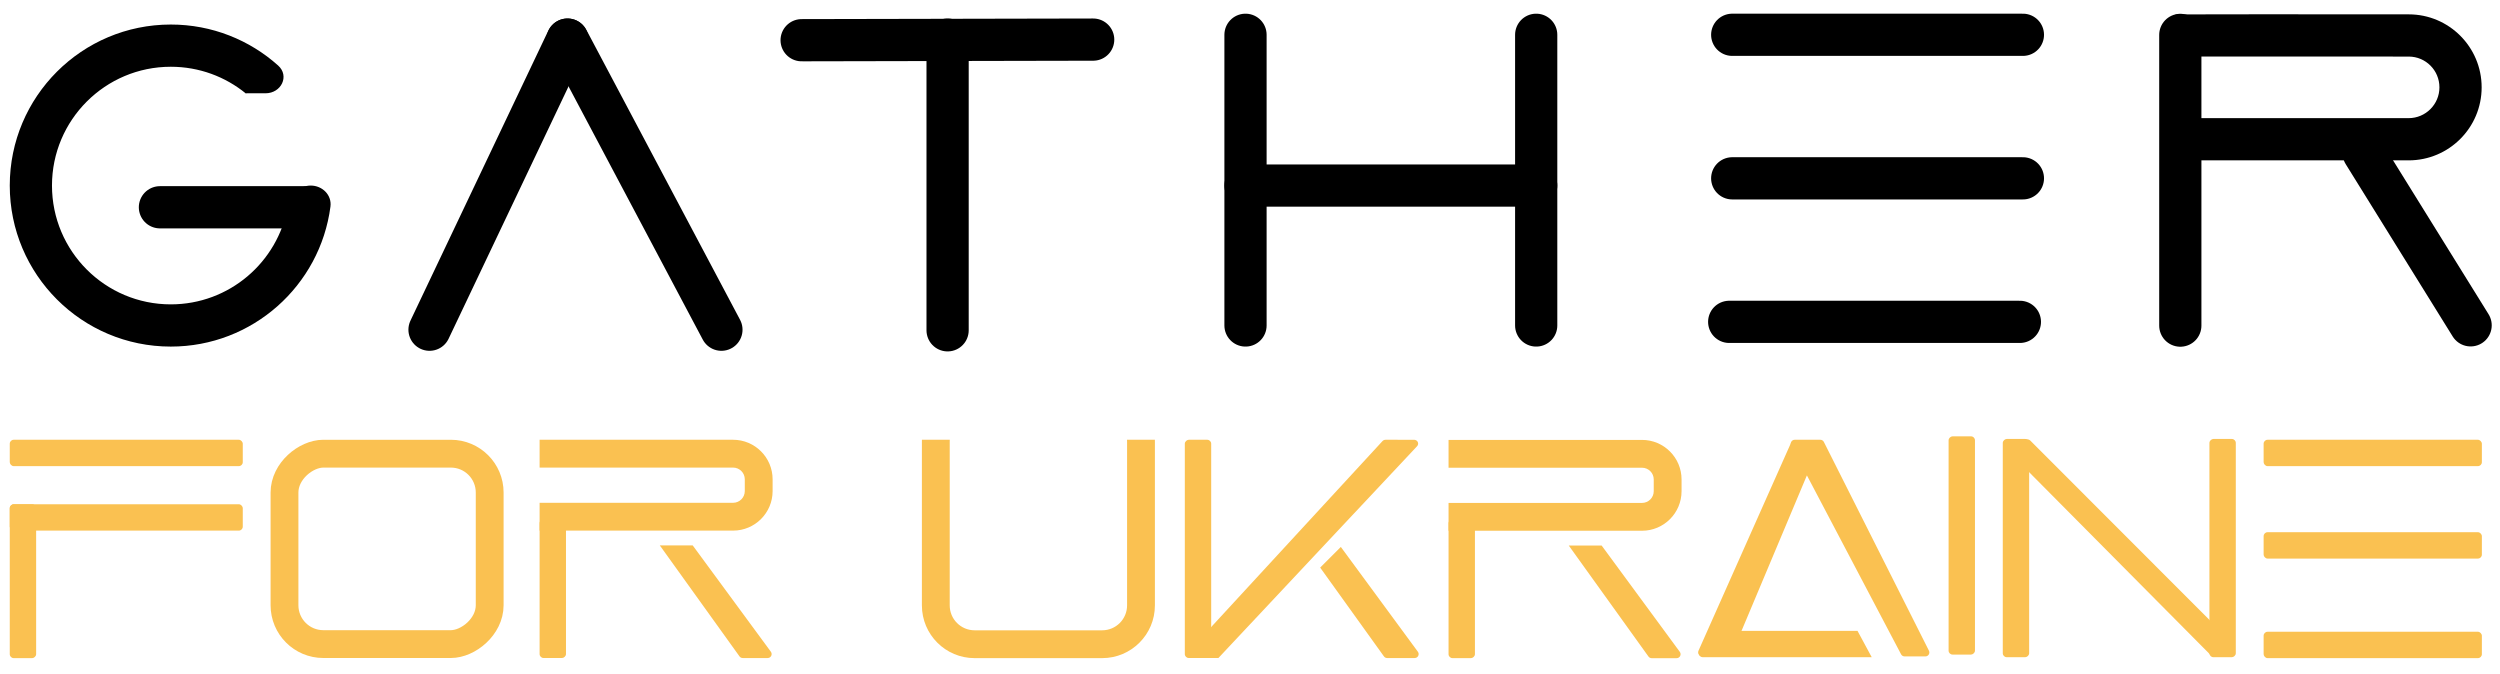 <svg width="178" height="48" viewBox="0 0 178 48" fill="none" xmlns="http://www.w3.org/2000/svg">
<g clip-path="url(#clip0_167_1219)">
<path fill-rule="evenodd" clip-rule="evenodd" d="M22.123 13.212C21.293 13.212 20.634 13.89 20.488 14.708C19.782 18.666 16.322 21.671 12.16 21.671C7.489 21.671 3.701 17.884 3.701 13.212C3.701 8.54 7.489 4.753 12.16 4.753C14.191 4.753 16.053 5.468 17.511 6.66C17.518 6.665 17.528 6.66 17.528 6.652C17.528 6.646 17.532 6.642 17.538 6.642H18.907C20.023 6.642 20.634 5.408 19.802 4.664C17.774 2.85 15.096 1.747 12.16 1.747C5.828 1.747 0.695 6.88 0.695 13.212C0.695 19.544 5.828 24.677 12.16 24.677C17.984 24.677 22.794 20.335 23.528 14.711C23.636 13.888 22.953 13.212 22.123 13.212Z" fill="black"/>
<path d="M11.387 14.758H21.735" stroke="black" stroke-width="3.006" stroke-linecap="round"/>
<path d="M57.076 2.863L77.834 2.82" stroke="black" stroke-width="3.006" stroke-linecap="round"/>
<path d="M67.469 23.518V2.82" stroke="black" stroke-width="3.006" stroke-linecap="round"/>
<path d="M88.68 23.174V2.477" stroke="black" stroke-width="3.006" stroke-linecap="round"/>
<path d="M109.377 23.174V2.477" stroke="black" stroke-width="3.006" stroke-linecap="round"/>
<path d="M88.68 13.212H109.377" stroke="black" stroke-width="3.006" stroke-linecap="round"/>
<path d="M123.334 2.477H144.031" stroke="black" stroke-width="3.006" stroke-linecap="round"/>
<path d="M123.334 12.697H144.031" stroke="black" stroke-width="3.006" stroke-linecap="round"/>
<path d="M123.119 22.916H143.816" stroke="black" stroke-width="3.006" stroke-linecap="round"/>
<path d="M51.365 23.475L40.415 2.82" stroke="black" stroke-width="3.006" stroke-linecap="round"/>
<path d="M30.582 23.475L40.399 2.82" stroke="black" stroke-width="3.006" stroke-linecap="round"/>
<path d="M155.238 23.184V2.486" stroke="black" stroke-width="3.006" stroke-linecap="round"/>
<path d="M168.291 10.893L175.908 23.163" stroke="black" stroke-width="3.006" stroke-linecap="round"/>
<path fill-rule="evenodd" clip-rule="evenodd" d="M154.895 11.274C155.279 11.368 155.681 11.418 156.095 11.418H171.494C174.365 11.418 176.693 9.091 176.693 6.22C176.693 3.351 174.373 1.024 171.504 1.022C165.17 1.017 155.263 1.012 155.029 1.026C154.984 1.029 154.939 1.035 154.895 1.043V4.143C155.098 4.104 155.272 4.055 155.372 4.026L155.653 4.026H155.653C156.484 4.025 158.439 4.023 160.979 4.023C164.275 4.023 168.335 4.025 171.502 4.028C172.708 4.029 173.687 5.006 173.687 6.22C173.687 7.43 172.705 8.412 171.494 8.412H156.095C155.646 8.412 155.231 8.266 154.895 8.02V11.274Z" fill="black"/>
<g clip-path="url(#clip1_167_1219)">
<rect x="0.695" y="31.311" width="16.59" height="1.878" rx="0.282" fill="#FAC151"/>
<rect x="0.695" y="46.859" width="10.957" height="1.878" rx="0.282" transform="rotate(-90 0.695 46.859)" fill="#FAC151"/>
<rect x="38.42" y="46.85" width="9.886" height="1.878" rx="0.282" transform="rotate(-90 38.42 46.85)" fill="#FAC151"/>
<rect x="103.137" y="46.859" width="9.886" height="1.878" rx="0.282" transform="rotate(-90 103.137 46.859)" fill="#FAC151"/>
<rect x="84.359" y="46.85" width="15.539" height="1.878" rx="0.282" transform="rotate(-90 84.359 46.85)" fill="#FAC151"/>
<rect x="161.17" y="31.311" width="15.539" height="1.878" rx="0.282" fill="#FAC151"/>
<rect x="161.17" y="37.893" width="15.539" height="1.878" rx="0.282" fill="#FAC151"/>
<rect x="161.17" y="44.981" width="15.539" height="1.878" rx="0.282" fill="#FAC151"/>
<rect x="138.74" y="46.606" width="15.539" height="1.878" rx="0.282" transform="rotate(-90 138.74 46.606)" fill="#FAC151"/>
<rect x="20.256" y="45.859" width="13.557" height="14.609" rx="2.765" transform="rotate(-90 20.256 45.859)" stroke="#FAC151" stroke-width="1.981"/>
<rect x="0.695" y="35.902" width="16.59" height="1.878" rx="0.282" fill="#FAC151"/>
<path fill-rule="evenodd" clip-rule="evenodd" d="M38.42 37.78L52.194 37.78C53.749 37.78 55.01 36.519 55.01 34.964V34.128C55.01 32.572 53.749 31.311 52.194 31.311L38.42 31.311V33.292L52.194 33.292C52.655 33.292 53.029 33.666 53.029 34.128V34.964C53.029 35.425 52.655 35.799 52.194 35.799L38.42 35.799V37.78Z" fill="#FAC151"/>
<path fill-rule="evenodd" clip-rule="evenodd" d="M103.137 37.789L116.911 37.789C118.466 37.789 119.727 36.528 119.727 34.973V34.137C119.727 32.582 118.466 31.321 116.911 31.321L103.137 31.321V33.302L116.911 33.302C117.372 33.302 117.746 33.676 117.746 34.137V34.973C117.746 35.434 117.372 35.808 116.911 35.808L103.137 35.808V37.789Z" fill="#FAC151"/>
<path fill-rule="evenodd" clip-rule="evenodd" d="M46.978 38.832L52.653 46.735C52.706 46.809 52.791 46.852 52.882 46.852L54.659 46.852C54.89 46.852 55.023 46.59 54.886 46.404L49.32 38.832H46.978Z" fill="#FAC151"/>
<path fill-rule="evenodd" clip-rule="evenodd" d="M111.695 38.841L117.37 46.744C117.422 46.818 117.508 46.862 117.598 46.862H119.376C119.607 46.862 119.74 46.599 119.603 46.413L114.036 38.841H111.695Z" fill="#FAC151"/>
<path fill-rule="evenodd" clip-rule="evenodd" d="M65.641 31.311C65.639 31.355 65.639 31.399 65.639 31.443L65.639 43.104C65.639 45.178 67.32 46.859 69.394 46.859L78.473 46.859C80.547 46.859 82.229 45.178 82.229 43.104V31.443C82.229 31.399 82.228 31.355 82.227 31.311H80.243C80.246 31.355 80.248 31.398 80.248 31.443L80.248 43.104C80.248 44.084 79.453 44.878 78.473 44.878H69.394C68.414 44.878 67.62 44.084 67.62 43.104L67.62 31.443C67.62 31.398 67.621 31.355 67.624 31.311H65.641Z" fill="#FAC151"/>
<path fill-rule="evenodd" clip-rule="evenodd" d="M85.142 45.832C85.038 45.946 85.048 46.118 85.166 46.218L85.907 46.85H86.751L100.897 31.77C101.063 31.593 100.933 31.313 100.684 31.312L98.652 31.311C98.569 31.311 98.489 31.346 98.434 31.405L85.142 45.832Z" fill="#FAC151"/>
<rect x="142.598" y="46.793" width="15.539" height="1.878" rx="0.282" transform="rotate(-90 142.598 46.793)" fill="#FAC151"/>
<rect x="157.311" y="46.793" width="15.539" height="1.878" rx="0.282" transform="rotate(-90 157.311 46.793)" fill="#FAC151"/>
<path fill-rule="evenodd" clip-rule="evenodd" d="M158.868 45.694C159.001 45.826 158.964 46.042 158.795 46.127L157.715 46.668C157.601 46.726 157.46 46.703 157.371 46.613L142.871 32.004C142.716 31.848 142.798 31.592 143.018 31.547L144.285 31.287C144.383 31.267 144.485 31.297 144.555 31.367L158.868 45.694Z" fill="#FAC151"/>
<path fill-rule="evenodd" clip-rule="evenodd" d="M93.996 40.412L98.536 46.735C98.588 46.809 98.674 46.852 98.764 46.852L100.726 46.852C100.957 46.852 101.09 46.59 100.953 46.404L95.467 38.941L93.996 40.412ZM93.062 38.236H92.434L92.696 38.602L93.062 38.236Z" fill="#FAC151"/>
<path d="M121.19 46.727C120.987 46.727 120.85 46.517 120.933 46.331L127.501 31.572C127.546 31.471 127.647 31.405 127.758 31.405L129.254 31.405C129.456 31.405 129.592 31.61 129.514 31.796L123.308 46.555C123.264 46.659 123.162 46.727 123.048 46.727L121.19 46.727Z" fill="#FAC151"/>
<path d="M137.088 46.737C137.298 46.737 137.434 46.516 137.34 46.329L129.859 31.466C129.811 31.371 129.714 31.311 129.607 31.311L127.784 31.311C127.572 31.311 127.436 31.537 127.534 31.724L135.358 46.587C135.407 46.679 135.503 46.737 135.608 46.737L137.088 46.737Z" fill="#FAC151"/>
<path fill-rule="evenodd" clip-rule="evenodd" d="M132.254 44.916H121.952C121.849 44.916 121.754 44.972 121.704 45.063L120.99 46.377C120.888 46.565 121.024 46.793 121.237 46.793H133.266L132.254 44.916Z" fill="#FAC151"/>
</g>
</g>
<defs>
<clipPath id="clip0_167_1219">
<rect width="178" height="48" fill="white"/>
</clipPath>
<clipPath id="clip1_167_1219">
<rect width="176.013" height="17.612" fill="white" transform="translate(0.695 30.216)"/>
</clipPath>
</defs>
</svg>
